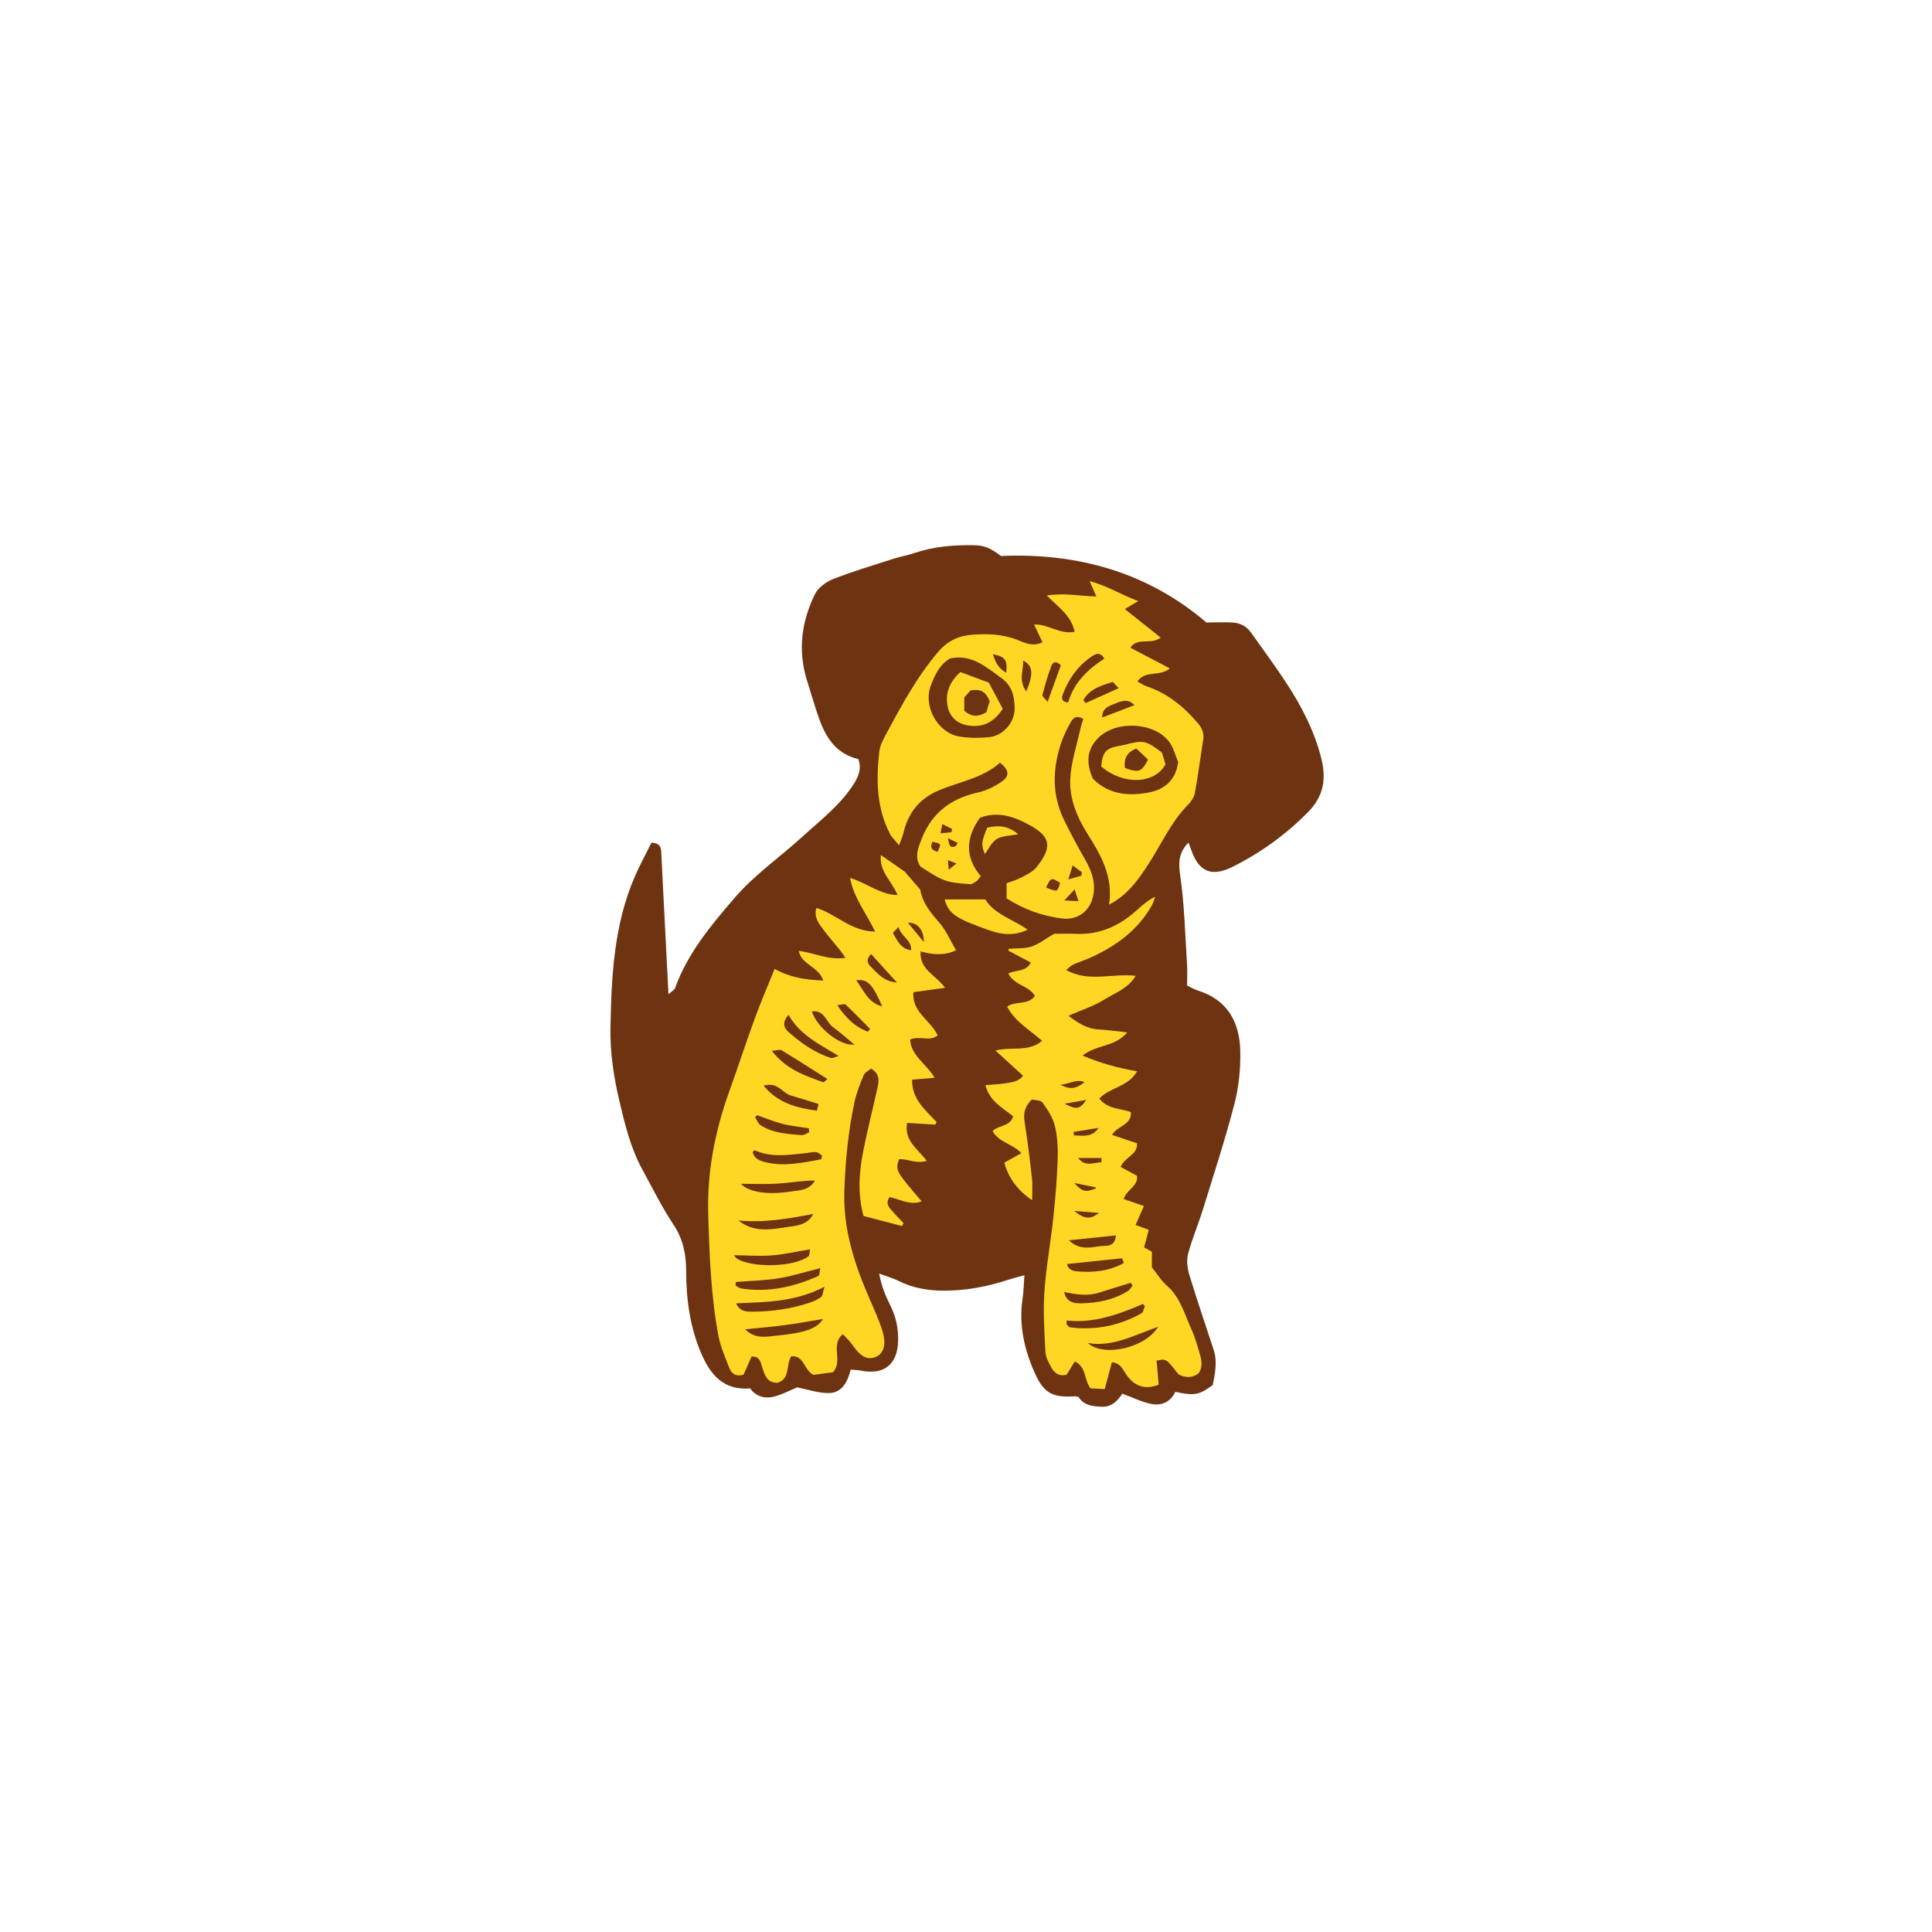 <svg version="1.1" xmlns="http://www.w3.org/2000/svg" xmlns:xlink="http://www.w3.org/1999/xlink" x="0px" y="0px" width="200px"
	 height="200px" viewBox="0 0 200 200" enable-background="new 0 0 200 200" xml:space="preserve">
<g id="svg">
	<path class="stroke" fill="#6e3411"  d="M123.301,87.948c0.811,2.334,2.13,2.874,4.337,1.764c2.914-1.466,5.521-3.348,7.81-5.685
		c1.567-1.603,1.87-3.387,1.326-5.542c-0.726-2.872-2.061-5.422-3.658-7.856c-1.154-1.76-2.414-3.451-3.631-5.169
		c-0.436-0.614-1.069-0.947-1.785-1.006c-0.867-0.07-1.743-0.016-2.82-0.016c-5.965-5.111-13.172-7.231-21.26-6.883
		c-1.117-0.838-1.706-1.101-2.874-1.116c-2.069-0.026-4.117,0.138-6.099,0.812c-0.708,0.241-1.456,0.366-2.169,0.596
		c-2.088,0.673-4.195,1.297-6.234,2.098c-0.736,0.29-1.558,0.898-1.891,1.581c-1.354,2.773-1.768,5.706-0.869,8.732
		c0.331,1.122,0.69,2.237,1.043,3.353c0.73,2.308,1.745,4.376,4.337,4.971c0.327,0.978,0.041,1.729-0.424,2.479
		c-1.379,2.231-3.463,3.804-5.344,5.523c-2.34,2.142-4.979,3.953-7.07,6.385c-2.452,2.853-4.857,5.725-6.15,9.34
		c-0.057,0.159-0.279,0.261-0.676,0.611c-0.152-3.002-0.29-5.712-0.429-8.421c-0.106-2.107-0.221-4.214-0.319-6.321
		c-0.024-0.532-0.188-0.907-1.01-0.945c-0.56,1.129-1.21,2.309-1.741,3.54c-2.146,4.969-2.401,10.26-2.507,15.554
		c-0.052,2.58,0.332,5.139,0.928,7.658c0.574,2.418,1.148,4.837,2.351,7.041c1.055,1.932,2.032,3.918,3.245,5.747
		c0.99,1.494,1.312,3.058,1.313,4.776c0.004,2.927,0.381,5.786,1.541,8.511c0.95,2.233,2.294,3.881,5.083,3.672
		c0.607,0.838,1.521,1.089,2.473,0.846c0.882-0.225,1.705-0.675,2.384-0.956c1.202,0.227,2.292,0.63,3.365,0.584
		c1.337-0.057,1.877-1.216,2.189-2.425c0.402,0.037,0.729,0.039,1.043,0.102c2.392,0.486,3.803-0.625,3.866-3.077
		c0.034-1.285-0.226-2.501-0.808-3.667c-0.487-0.979-0.926-1.996-1.153-3.294c0.791,0.291,1.417,0.456,1.981,0.742
		c1.502,0.762,3.073,1.023,4.756,1.022c2.285-0.001,4.47-0.419,6.622-1.126c0.503-0.165,1.02-0.29,1.674-0.473
		c-0.073,0.966-0.083,1.714-0.192,2.447c-0.395,2.644,0.154,5.134,1.201,7.536c0.961,2.206,1.842,2.711,4.249,2.555
		c0.089-0.005,0.182,0.038,0.359,0.078c0.521,0.871,1.478,0.967,2.416,1c1.087,0.038,1.709-0.757,2.103-1.351
		c1.113,0.406,2.035,0.873,3.012,1.063c1.073,0.208,2.002-0.231,2.474-1.253c1.969,0.42,2.464,0.332,3.876-0.703
		c0.246-1.245,0.488-2.441,0.092-3.654c-0.843-2.58-1.726-5.147-2.514-7.744c-0.207-0.684-0.309-1.507-0.131-2.18
		c0.415-1.577,1.068-3.089,1.551-4.649c1.122-3.624,2.299-7.234,3.251-10.902c0.452-1.742,0.631-3.607,0.6-5.411
		c-0.053-2.998-1.297-5.336-4.396-6.304c-0.388-0.122-0.743-0.345-1.109-0.52c0-0.804,0.038-1.507-0.007-2.205
		c-0.201-3.084-0.269-6.189-0.714-9.239c-0.198-1.351-0.125-2.336,0.867-3.352C123.144,87.52,123.227,87.733,123.301,87.948z"/>
</g>
<g id="Layer_2">
	<path fill-rule="evenodd" clip-rule="evenodd" fill="#ffd624" class="fill" d="M87.251,138.112c-1.344,1.122,0.066,2.771-1.024,3.942
		c-0.668,0.089-1.335,0.18-2.002,0.27c-1.005-0.434-0.975-2.085-2.33-1.91c-0.546,0.898-0.069,2.294-1.385,2.729
		c-1.084,0.033-1.32-0.747-1.585-1.52c-0.185-0.539-0.213-1.256-1.131-1.185c-0.292,0.665-0.58,1.32-0.825,1.879
		c-0.871,0.217-1.269-0.163-1.482-0.73c-0.409-1.09-0.904-2.176-1.117-3.309c-0.78-4.157-0.932-8.386-1.055-12.596
		c-0.125-4.34,0.695-8.572,2.169-12.671c0.917-2.555,1.759-5.136,2.691-7.686c0.605-1.657,1.312-3.279,2.019-5.027
		c1.482,0.847,3.108,1.137,5.027,1.207c-0.477-1.469-2.242-1.616-2.536-3.067c1.579,0.178,3.042,0.986,4.834,0.717
		c-0.234-0.333-0.387-0.575-0.565-0.797c-0.671-0.838-1.391-1.641-2.013-2.514c-0.371-0.522-0.658-1.137-0.427-1.854
		c2.039,0.62,3.573,2.424,6.077,2.449c-0.904-1.903-2.188-3.435-2.595-5.552c1.727,0.504,3.029,1.703,4.923,1.777
		c-0.605-1.488-1.91-2.405-1.729-4.145c0.84,0.583,1.593,1.108,2.473,1.719c0.418,0.484,0.934,1.083,1.6,1.854
		c0.181,1.215,0.983,2.311,1.946,3.386c0.727,0.811,1.162,1.882,1.761,2.892c-1.225,0.58-2.361,0.465-3.669,0.124
		c-0.13,1.901,1.582,2.44,2.531,3.764c-1.126,0.154-2.107,0.289-3.268,0.448c-0.211,2.047,1.763,2.896,2.506,4.475
		c-0.83,0.691-1.894,0.001-2.857,0.432c0.112,1.704,1.677,2.492,2.535,3.955c-0.835,0.073-1.506,0.132-2.322,0.203
		c-0.068,1.983,1.356,3.121,2.532,4.384c-0.046,0.088-0.092,0.177-0.138,0.266c-0.934-0.057-1.869-0.112-2.912-0.175
		c-0.339,1.84,1.101,2.687,2.027,3.921c-1.051,0.352-1.966-0.227-2.878-0.167c-0.359,1.193-0.359,1.193,2.357,4.371
		c-1.224,0.447-2.266-0.253-3.336-0.449c-0.455,0.694-0.019,1.106,0.348,1.521c0.356,0.404,0.738,0.788,1.109,1.18
		c-0.053,0.099-0.105,0.196-0.158,0.294c-1.325-0.345-2.651-0.691-3.985-1.038c-0.647-2.355-0.453-4.631,0.006-6.891
		c0.427-2.11,0.953-4.2,1.421-6.303c0.164-0.734,0.324-1.489-0.646-2.068c-0.259,0.221-0.643,0.394-0.762,0.678
		c-0.375,0.899-0.743,1.82-0.948,2.769c-0.652,3.03-0.949,6.105-1.057,9.204c-0.138,4,1.068,7.67,2.643,11.262
		c0.469,1.071,0.958,2.145,1.302,3.258c0.438,1.414,0.118,2.358-0.738,2.696c-0.841,0.333-1.54-0.061-2.379-1.27
		C87.962,138.82,87.599,138.495,87.251,138.112z M76.183,132.708c-0.015,0.122-0.029,0.243-0.044,0.365
		c0.189,0.104,0.368,0.27,0.568,0.302c2.812,0.457,5.462-0.145,8.016-1.291c0.127-0.057,0.111-0.434,0.193-0.8
		c-1.567,0.387-2.943,0.823-4.354,1.05C79.119,132.566,77.645,132.592,76.183,132.708z M76.193,134.921
		c0.402,0.833,1.008,0.861,1.604,0.862c2.031,0.001,4.024-0.268,5.956-0.903c0.441-0.145,0.883-0.346,1.256-0.616
		c0.165-0.12,0.164-0.473,0.34-1.059C82.294,134.798,79.297,134.787,76.193,134.921z M75.979,129.938
		c0.104,0.128,0.169,0.262,0.274,0.332c1.555,1.024,6.001,0.909,7.436-0.219c0.139-0.11,0.104-0.441,0.159-0.717
		c-1.411,0.231-2.677,0.526-3.958,0.625C78.625,130.055,77.346,129.953,75.979,129.938z M76.699,122.546
		c0.748,0.827,2.646,1.181,5.077,0.812c0.927-0.141,2.003-0.095,2.585-1.152c-1.317,0.007-2.587,0.238-3.865,0.322
		C79.231,122.61,77.956,122.546,76.699,122.546z M85.199,136.543c-1.456,0.236-2.69,0.466-3.935,0.63
		c-1.312,0.174-2.633,0.285-4.121,0.441c0.978,0.994,2.08,0.773,3.08,0.674C83.331,137.982,84.545,137.567,85.199,136.543z
		 M84.185,125.668c-2.594,0.492-5.119,0.938-7.737,0.673c1.482,1.219,3.19,0.974,4.841,0.712
		C82.346,126.885,83.571,126.886,84.185,125.668z M85.012,120.007c0.027-0.126,0.055-0.252,0.083-0.379
		c-0.2-0.129-0.396-0.357-0.601-0.366c-0.415-0.018-0.834,0.09-1.252,0.132c-1.717,0.172-3.441,0.44-5.104-0.315
		c-0.036-0.017-0.132,0.096-0.229,0.172c0.165,0.693,0.733,0.921,1.326,1.063C81.202,120.79,83.105,120.362,85.012,120.007z
		 M81.628,105.065c-0.733,0.807-0.452,1.37,0,1.768c1.307,1.148,2.716,2.162,4.406,2.687c0.164,0.05,0.388-0.096,0.784-0.207
		C84.813,108.092,82.848,107.168,81.628,105.065z M79.045,112.388c1.551,1.862,3.46,2.299,5.524,2.588
		c0.058-0.238,0.106-0.442,0.166-0.693c-1.001-0.308-1.924-0.609-2.856-0.874C80.989,113.156,80.494,111.945,79.045,112.388z
		 M79.896,108.784c1.512,1.939,3.425,2.557,5.288,3.239c0.123,0.045,0.375-0.26,0.466-0.327c-1.617-1.022-3.168-2.018-4.742-2.976
		C80.743,108.62,80.439,108.742,79.896,108.784z M83.775,117.205c-0.019-0.136-0.035-0.272-0.052-0.407
		c-0.904-0.146-1.824-0.229-2.708-0.455c-0.903-0.229-1.771-0.599-2.652-0.908c-0.066,0.075-0.131,0.149-0.196,0.223
		c0.18,0.275,0.298,0.643,0.548,0.809c1.292,0.856,2.803,0.913,4.279,1.042C83.244,117.531,83.514,117.311,83.775,117.205z
		 M88.439,108.134c-0.734-0.606-1.444-1.248-2.212-1.81c-0.713-0.523-0.885-1.812-2.178-1.617
		C84.536,106.301,86.915,108.308,88.439,108.134z M89.829,106.806c0.083-0.093,0.165-0.187,0.248-0.281
		c-0.845-0.852-1.675-1.72-2.549-2.54c-0.112-0.105-0.449,0.029-0.848,0.069C87.564,105.392,88.525,106.305,89.829,106.806z
		 M88.636,101.475c0.812,1.113,1.235,2.329,2.691,2.708C90.329,101.877,89.82,101.329,88.636,101.475z M92.85,101.711
		c-1.024-1.13-1.828-2.019-2.668-2.946c-0.492,0.445-0.435,0.911-0.086,1.252C90.802,100.708,91.423,101.592,92.85,101.711z
		 M93.017,95.968c-0.341,0.348-0.463,0.472-0.591,0.603c0.49,0.839,0.812,1.642,1.893,1.801
		C94.386,97.283,93.33,97.041,93.017,95.968z M93.987,95.518c0.497,0.604,0.994,1.207,1.654,2.007
		C95.62,96.253,95.029,95.504,93.987,95.518z"/>
	<path fill-rule="evenodd" clip-rule="evenodd" fill="#ffd624" class="fill" d="M114.814,93.649c0.438-2.968-0.874-5.165-2.262-7.373
		c-1.061-1.685-1.844-3.588-1.762-5.569c0.074-1.792,0.685-3.562,1.07-5.339c0.071-0.331,0.192-0.65,0.28-0.943
		c-0.716-0.439-1.073-0.062-1.296,0.333c-0.389,0.688-0.747,1.409-0.996,2.156c-0.895,2.672-0.966,5.344,0.287,7.936
		c0.67,1.388,1.408,2.747,2.171,4.086c0.72,1.261,1.199,2.535,0.805,4.015c-0.383,1.438-1.623,2.314-3.113,2.137
		c-2.072-0.247-3.984-0.935-5.793-2.088c0-0.544,0-1.042,0-1.57c0.519-0.194,1.023-0.326,1.471-0.566
		c0.571-0.308,1.228-0.595,1.615-1.078c1.657-2.064,1.482-3.134-0.58-4.302c-1.681-0.949-3.409-1.544-5.273-0.829
		c-1.535,2.183-1.506,4.146,0.087,6.037c-0.121,0.156-0.233,0.351-0.395,0.488c-0.175,0.15-0.396,0.247-0.586,0.358
		c-2.666-0.199-2.808-0.248-5.256-1.83c-0.659-0.969-0.24-1.942,0.136-2.899c1.05-2.667,3.033-4.166,5.817-4.771
		c0.884-0.192,1.767-0.638,2.509-1.166c0.808-0.575,0.687-1.214-0.237-1.914c-1.776,1.592-4.154,1.957-6.295,2.85
		c-2.056,0.858-3.206,2.342-3.7,4.443c-0.083,0.353-0.241,0.688-0.443,1.251c-0.391-0.478-0.74-0.787-0.942-1.172
		c-1.4-2.694-1.438-5.585-1.111-8.504c0.065-0.585,0.352-1.17,0.638-1.701c1.62-3.017,3.229-6.031,5.48-8.663
		c0.975-1.138,2.106-1.654,3.517-1.755c1.551-0.111,3.066-0.067,4.571,0.497c0.768,0.288,1.607,0.803,2.691,0.283
		c-0.288-0.609-0.555-1.171-0.872-1.838c1.466-0.06,2.688,1.072,4.205,0.752c-0.352-1.632-1.619-2.508-2.892-3.751
		c1.82-0.309,3.4,0.065,5.134,0.097c-0.252-0.575-0.431-0.979-0.697-1.586c1.815,0.465,3.246,1.416,5.034,2.057
		c-0.516,0.311-0.847,0.51-1.388,0.835c1.286,1.022,2.46,1.956,3.705,2.946c-0.945,0.809-2.329-0.093-3.14,1.047
		c1.368,0.718,2.667,1.399,4.091,2.146c-1.039,0.901-2.508,0.146-3.354,1.349c0.343,0.186,0.63,0.399,0.952,0.507
		c2.162,0.724,3.845,2.101,5.297,3.809c0.412,0.485,0.674,1,0.568,1.666c-0.291,1.852-0.533,3.711-0.867,5.556
		c-0.079,0.43-0.367,0.883-0.684,1.201c-1.812,1.826-2.815,4.18-4.198,6.285C117.817,91.081,116.784,92.601,114.814,93.649z
		 M98.377,68.153c-1.107,0.629-1.603,1.729-2.015,2.8c-0.831,2.156,0.698,4.903,2.929,5.287c1.001,0.172,2.057,0.168,3.072,0.074
		c1.465-0.137,2.722-1.502,2.675-3.089c-0.038-1.266-0.312-2.266-1.371-3.032C102.077,69.042,100.579,67.7,98.377,68.153z
		 M113.142,80.62c1.653,1.652,3.696,1.809,5.773,1.421c1.612-0.301,2.802-1.254,3.049-3.148c-0.282-0.658-0.467-1.478-0.926-2.092
		c-1.546-2.065-5.501-2.25-7.335-0.425C112.463,77.608,112.427,79.006,113.142,80.62z M114.323,68.189
		c-0.336-0.608-0.744-0.588-1.133-0.344c-1.56,0.978-2.56,2.41-3.194,4.104c-0.134,0.358-0.048,0.753,0.58,0.759
		C111.166,70.675,112.598,69.285,114.323,68.189z M109.818,68.869c-0.412-0.461-0.816-0.362-0.964,0.024
		c-0.379,0.991-0.676,2.015-0.938,3.042c-0.041,0.154,0.284,0.402,0.531,0.725C108.953,71.259,109.375,70.094,109.818,68.869z
		 M112.15,72.483c0.077,0.099,0.154,0.197,0.231,0.296c1.105-0.496,2.211-0.992,3.428-1.536c-0.258-0.271-0.433-0.455-0.62-0.651
		C113.953,70.983,112.778,71.329,112.15,72.483z M117.446,72.991c-0.767-0.774-1.485-0.353-2.089-0.123
		c-0.576,0.218-1.297,0.477-1.25,1.41C115.205,73.855,116.206,73.469,117.446,72.991z M106.24,71.577
		c0.785-1.854,0.682-2.698-0.329-3.196C105.984,69.395,105.382,70.407,106.24,71.577z M102.782,67.726
		c0.254,0.819,0.585,1.494,1.386,1.905C104.309,68.331,104.044,67.96,102.782,67.726z M108.287,91.878
		c1.181,0.474,1.181,0.474,1.457-0.491C108.799,90.828,108.799,90.828,108.287,91.878z M111.936,90.66
		c0.022-0.117,0.045-0.234,0.068-0.352c-0.269-0.201-0.536-0.402-0.961-0.723c-0.155,0.494-0.261,0.831-0.455,1.453
		C111.239,90.856,111.587,90.757,111.936,90.66z M97.053,88.181c0.408-0.852,0.408-0.852-0.536-1.04
		C96.3,87.639,96.351,87.999,97.053,88.181z M110.18,93.214c0.68,0.033,0.998,0.049,1.463,0.072
		c-0.138-0.422-0.224-0.688-0.396-1.22C110.859,92.483,110.632,92.729,110.18,93.214z M98.489,86.152
		c0.021-0.113,0.044-0.226,0.065-0.339c-0.299-0.152-0.599-0.303-1.005-0.509c-0.077,0.385-0.118,0.58-0.195,0.962
		C97.82,86.219,98.155,86.186,98.489,86.152z M98.135,86.766c0.126,0.71,0.184,1.079,0.783,0.838
		c0.063-0.025,0.092-0.141,0.217-0.348C98.866,87.125,98.61,87,98.135,86.766z M98.127,89.045c0.029,0.347,0.048,0.57,0.083,0.988
		c0.32-0.26,0.493-0.4,0.799-0.647C98.649,89.248,98.458,89.174,98.127,89.045z"/>
	<path fill-rule="evenodd" clip-rule="evenodd" fill="#ffd624" class="fill" d="M104.378,100.772c0.84-0.406,1.796-0.126,2.337-1.129
		c-0.796-0.422-1.555-0.822-2.31-1.222c0.003-0.067,0.006-0.133,0.008-0.2c0.792-0.066,1.623-0.004,2.363-0.234
		c0.727-0.226,1.36-0.749,2.343-1.321c0.503,0,1.382-0.032,2.257,0.007c2.494,0.111,4.555-0.855,6.358-2.495
		c0.546-0.497,1.104-0.982,1.853-1.357c-0.12,0.312-0.204,0.645-0.368,0.934c-1.391,2.462-3.539,4.066-6.044,5.247
		c-0.678,0.319-1.396,0.548-2.081,0.854c-0.229,0.102-0.411,0.311-0.725,0.559c2.338,1.303,4.714,0.321,7.203,0.602
		c-0.799,1.327-2.144,1.759-3.22,2.438c-1.111,0.701-2.409,1.106-3.749,1.695c0.988,0.753,1.925,1.356,3.147,1.421
		c0.911,0.048,1.818,0.181,2.939,0.299c-1.257,1.537-3.194,1.243-4.627,2.407c1.903,0.798,3.668,1.279,5.641,1.624
		c-0.885,1.62-2.793,1.636-3.904,2.821c0.864,1.121,2.193,1.006,3.268,1.395c0.104,1.359-1.37,1.388-1.953,2.369
		c0.909,0.305,1.723,0.578,2.587,0.868c0.092,1.204-1.267,1.398-1.692,2.447c0.554,0.301,1.099,0.596,1.694,0.92
		c0.137,1.08-1.075,1.426-1.385,2.402c0.657,0.227,1.291,0.446,2.101,0.725c-0.297,0.671-0.565,1.282-0.865,1.962
		c0.424,0.155,0.844,0.309,1.364,0.5c-0.162,0.615-0.314,1.188-0.482,1.82c0.27,0.152,0.537,0.303,0.806,0.455
		c0,0.54,0,1.05,0,1.609c0.514,0.638,0.96,1.383,1.583,1.927c1.348,1.177,1.764,2.845,2.461,4.361
		c0.368,0.805,0.619,1.669,0.873,2.522c0.213,0.717,0.4,1.458-0.078,2.167c-0.692,0.503-1.393,0.475-2.102,0.087
		c-1.252-1.622-1.252-1.622-2.254-1.401c0.074,0.83,0.148,1.68,0.22,2.49c-1.41,0.549-2.515,0.168-3.357-1.052
		c-0.357-0.52-0.573-1.203-1.487-1.262c-0.235,0.879-0.472,1.757-0.741,2.764c-0.554-0.028-1.041-0.053-1.464-0.074
		c-0.707-0.881-0.391-2.191-1.628-2.784c-0.291,0.466-0.571,0.917-0.853,1.367c-0.794,0.216-1.293-0.19-1.619-0.805
		c-0.261-0.491-0.552-1.037-0.578-1.57c-0.102-2.056-0.242-4.125-0.104-6.172c0.175-2.566,0.647-5.111,0.922-7.673
		c0.215-2,0.383-4.01,0.453-6.02c0.041-1.165-0.016-2.37-0.284-3.495c-0.208-0.87-0.749-1.693-1.283-2.435
		c-0.192-0.267-0.799-0.235-1.11-0.313c-0.78,0.763-0.876,1.486-0.742,2.341c0.303,1.942,0.541,3.896,0.762,5.85
		c0.072,0.642,0.012,1.299,0.012,2.231c-1.535-1.045-2.408-2.256-2.882-3.886c0.555-0.309,1.102-0.612,1.772-0.986
		c-0.932-0.98-2.333-1.113-2.981-2.274c0.591-0.661,1.8-0.422,2.129-1.538c-1.082-0.879-2.444-1.542-2.872-3.226
		c0.774-0.068,1.462-0.091,2.135-0.201c0.624-0.102,1.299-0.156,1.761-0.771c-0.915-0.837-1.79-1.636-2.856-2.61
		c1.732-0.442,3.389,0.207,4.824-1.008c-1.258-1.121-2.779-1.94-3.618-3.539c0.871-0.617,2.188-0.131,2.884-1.109
		C106.45,101.996,104.973,101.987,104.378,100.772z M110.426,136.697c-0.008,0.127-0.017,0.253-0.024,0.379
		c0.129,0.115,0.247,0.315,0.389,0.333c2.62,0.32,5.092-0.169,7.388-1.463c0.189-0.107,0.225-0.49,0.331-0.744
		c-0.062-0.072-0.123-0.144-0.185-0.216C115.804,136.063,113.253,137.006,110.426,136.697z M117.247,133.086
		c-0.064-0.097-0.13-0.194-0.195-0.291c-1.091,0.338-2.184,0.667-3.271,1.017c-1.172,0.378-2.351,0.202-3.619-0.063
		c0.255,1.131,1.098,1.182,1.778,1.168c1.693-0.034,3.349-0.344,4.816-1.271C116.959,133.52,117.087,133.276,117.247,133.086z
		 M112.621,139.034c1.604,1.492,5.962,0.505,7.258-1.681C117.445,138.191,115.235,139.468,112.621,139.034z M116.152,130.252
		c-1.936,0.203-3.786,0.398-5.688,0.599c0.09,0.526,0.514,0.712,0.986,0.754c1.692,0.154,3.33-0.001,4.894-0.864
		C116.231,130.454,116.166,130.289,116.152,130.252z M110.654,128.397c1.202,1.144,2.377,0.668,3.432,0.59
		c0.51-0.038,1.36,0.077,1.428-1.099C113.935,128.054,112.453,128.208,110.654,128.397z M114.013,120.315
		c0.004-0.146,0.01-0.291,0.014-0.437c-0.808,0-1.614,0-2.421,0C112.372,120.843,113.204,120.343,114.013,120.315z M111.141,117.176
		c0.011,0.121,0.022,0.242,0.034,0.363c0.906,0.012,1.86,0.245,2.552-0.781C112.865,116.896,112.003,117.036,111.141,117.176z
		 M111.217,125.361c1.047,0.858,1.646,0.894,2.562,0.198C112.934,125.494,112.128,125.432,111.217,125.361z M109.774,112.283
		c0.972,0.53,1.603,0.454,2.504-0.263C111.376,111.658,110.671,112.249,109.774,112.283z M111.196,122.46
		c0.839,0.924,1.192,0.984,2.245,0.569c-0.015-0.041-0.021-0.114-0.041-0.119C112.776,122.779,112.151,122.654,111.196,122.46z
		 M110.21,114.254c1.225,0.649,1.568,0.581,2.242-0.392C111.608,114.01,110.909,114.132,110.21,114.254z"/>
	<path fill-rule="evenodd" clip-rule="evenodd" fill="#ffd624" class="fill" d="M106.383,96.237c-1.974,0.955-3.579,0.214-5.096-0.342
		c-2.551-0.937-3.158-1.527-3.495-2.783c1.397,0,2.768,0,4.202,0C102.953,94.642,104.724,95.101,106.383,96.237z"/>
	<path fill-rule="evenodd" clip-rule="evenodd" fill="#ffd624" class="fill" d="M102.199,85.676c1.144-0.265,2.149-0.211,3.204,0.679
		c-0.863,0.176-1.654,0.155-2.22,0.502c-0.54,0.331-0.846,1.043-1.235,1.561C101.564,87.423,101.581,87.17,102.199,85.676z"/>
	<path fill-rule="evenodd" clip-rule="evenodd" fill="#ffd624" class="fill" d="M103.804,73.378c-0.988,1.49-2.154,1.959-3.633,1.713
		c-1.147-0.191-1.877-0.938-2.079-2c-0.256-1.352,0.22-2.539,1.327-3.52c0.97,0.36,1.878,0.697,2.946,1.094
		C102.811,71.506,103.304,72.436,103.804,73.378z M99.82,73.575c0.729,0.641,1.436,0.679,2.295,0.146
		c0.107-0.367,0.235-0.798,0.333-1.13c-0.341-0.837-0.774-1.32-1.965-1.125c-0.12,0.131-0.427,0.466-0.663,0.725
		C99.82,72.767,99.82,73.173,99.82,73.575z"/>
	<path fill-rule="evenodd" clip-rule="evenodd" fill="#ffd624" class="fill" d="M113.997,79.343c0.131-1.436,0.475-1.855,1.662-2.091
		c0.274-0.054,0.552-0.093,0.821-0.164c1.885-0.49,2.158-0.437,3.803,0.819c0.113,0.373,0.249,0.814,0.371,1.21
		C119.524,81.188,116.264,81.296,113.997,79.343z M116.451,79.507c1.462,0.501,1.709,0.417,2.392-0.871
		c-0.392-0.373-0.821-0.782-1.207-1.151C116.56,77.922,116.345,78.587,116.451,79.507z"/>
</g>
</svg>
